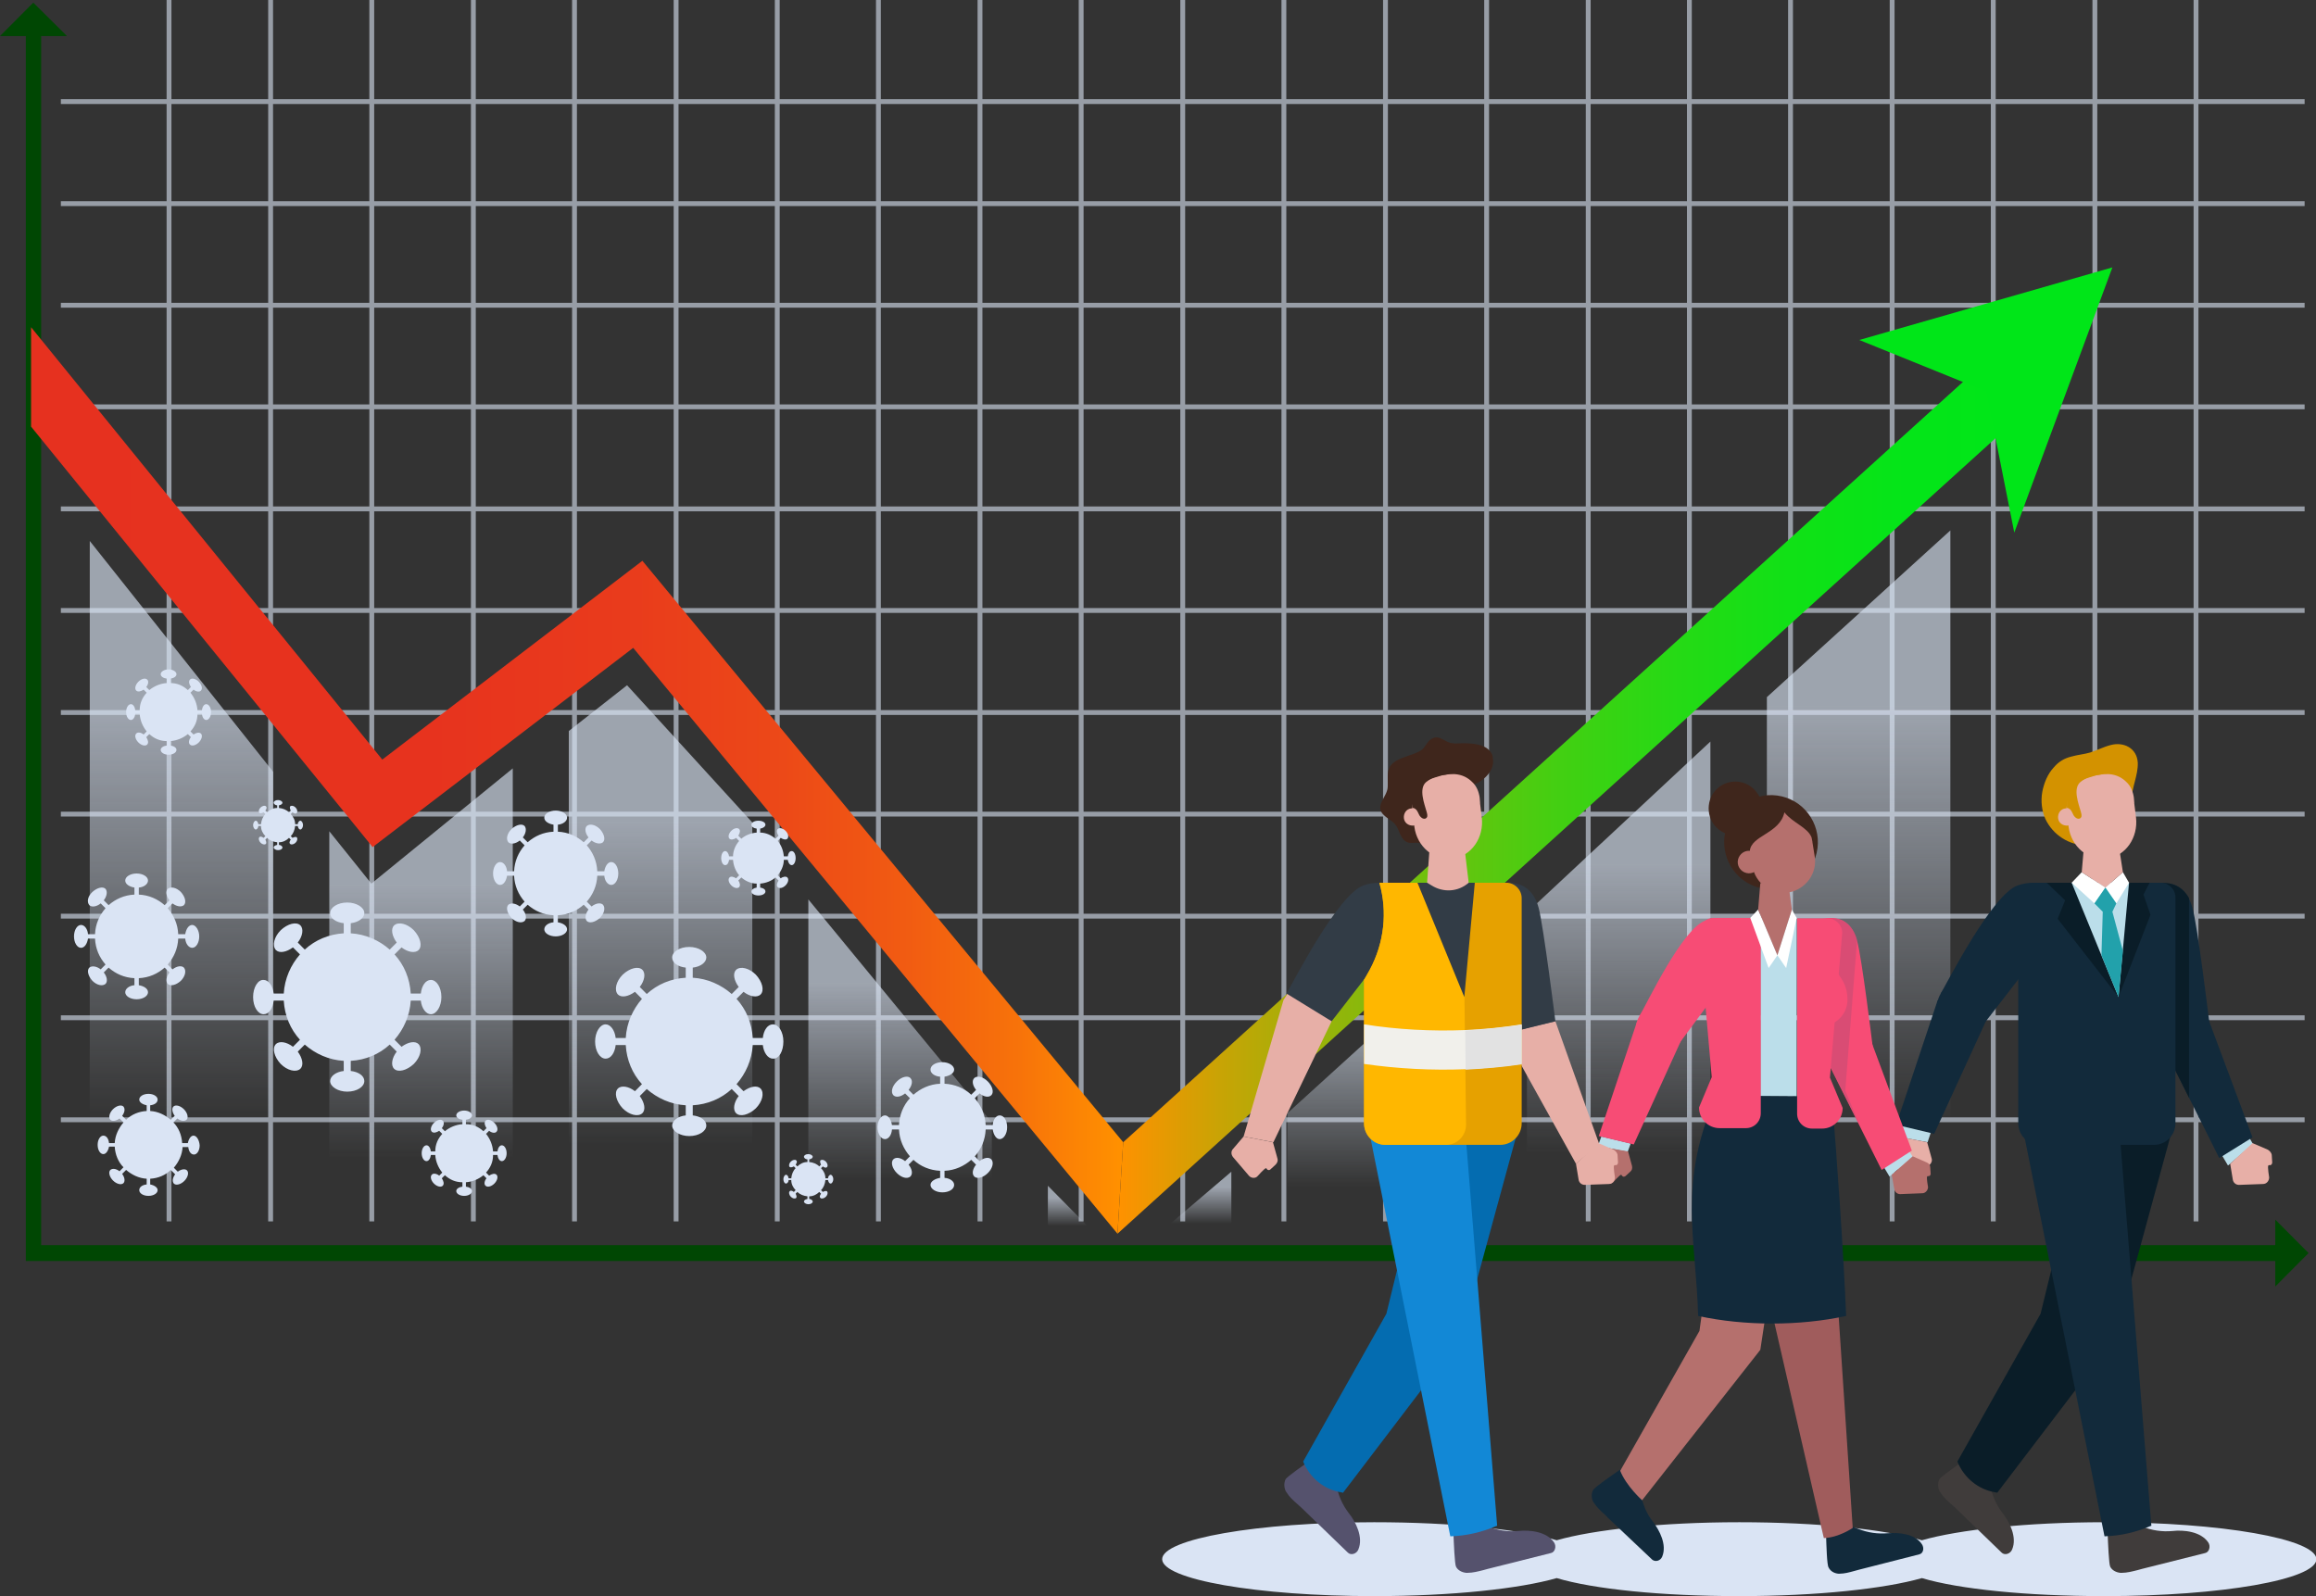 <svg width="428" height="295" viewBox="0 0 428 295" fill="none" xmlns="http://www.w3.org/2000/svg">
<rect x="0" y="0" width="428" height="295" fill="#333333" stroke="none"/>
<g clip-path="url(#clip0_2718_395)">
<g opacity="0.6">
<path d="M31.236 0V225.741" stroke="#DAE4F4" stroke-width="0.895" stroke-miterlimit="10"/>
<path d="M50.01 0V225.741" stroke="#DAE4F4" stroke-width="0.895" stroke-miterlimit="10"/>
<path d="M68.703 0V225.741" stroke="#DAE4F4" stroke-width="0.895" stroke-miterlimit="10"/>
<path d="M87.478 0V225.741" stroke="#DAE4F4" stroke-width="0.895" stroke-miterlimit="10"/>
<path d="M106.17 0V225.741" stroke="#DAE4F4" stroke-width="0.895" stroke-miterlimit="10"/>
<path d="M124.945 0V225.741" stroke="#DAE4F4" stroke-width="0.895" stroke-miterlimit="10"/>
<path d="M143.639 0V225.741" stroke="#DAE4F4" stroke-width="0.895" stroke-miterlimit="10"/>
<path d="M162.332 0V225.741" stroke="#DAE4F4" stroke-width="0.895" stroke-miterlimit="10"/>
<path d="M181.105 0V225.741" stroke="#DAE4F4" stroke-width="0.895" stroke-miterlimit="10"/>
<path d="M199.799 0V225.741" stroke="#DAE4F4" stroke-width="0.895" stroke-miterlimit="10"/>
<path d="M218.572 0V225.741" stroke="#DAE4F4" stroke-width="0.895" stroke-miterlimit="10"/>
<path d="M237.266 0V225.741" stroke="#DAE4F4" stroke-width="0.895" stroke-miterlimit="10"/>
<path d="M256.039 0V225.741" stroke="#DAE4F4" stroke-width="0.895" stroke-miterlimit="10"/>
<path d="M274.732 0V225.741" stroke="#DAE4F4" stroke-width="0.895" stroke-miterlimit="10"/>
<path d="M293.506 0V225.741" stroke="#DAE4F4" stroke-width="0.895" stroke-miterlimit="10"/>
<path d="M312.199 0V225.741" stroke="#DAE4F4" stroke-width="0.895" stroke-miterlimit="10"/>
<path d="M330.893 0V225.741" stroke="#DAE4F4" stroke-width="0.895" stroke-miterlimit="10"/>
<path d="M349.668 0V225.741" stroke="#DAE4F4" stroke-width="0.895" stroke-miterlimit="10"/>
<path d="M368.359 0V225.741" stroke="#DAE4F4" stroke-width="0.895" stroke-miterlimit="10"/>
<path d="M387.135 0V225.741" stroke="#DAE4F4" stroke-width="0.895" stroke-miterlimit="10"/>
<path d="M405.828 0V225.741" stroke="#DAE4F4" stroke-width="0.895" stroke-miterlimit="10"/>
<path d="M425.896 18.778H11.248" stroke="#DAE4F4" stroke-width="0.895" stroke-miterlimit="10"/>
<path d="M425.896 37.637H11.248" stroke="#DAE4F4" stroke-width="0.895" stroke-miterlimit="10"/>
<path d="M425.896 56.415H11.248" stroke="#DAE4F4" stroke-width="0.895" stroke-miterlimit="10"/>
<path d="M425.896 75.193H11.248" stroke="#DAE4F4" stroke-width="0.895" stroke-miterlimit="10"/>
<path d="M425.896 94.052H11.248" stroke="#DAE4F4" stroke-width="0.895" stroke-miterlimit="10"/>
<path d="M425.896 112.83H11.248" stroke="#DAE4F4" stroke-width="0.895" stroke-miterlimit="10"/>
<path d="M425.896 131.689H11.248" stroke="#DAE4F4" stroke-width="0.895" stroke-miterlimit="10"/>
<path d="M425.896 150.467H11.248" stroke="#DAE4F4" stroke-width="0.895" stroke-miterlimit="10"/>
<path d="M425.896 169.326H11.248" stroke="#DAE4F4" stroke-width="0.895" stroke-miterlimit="10"/>
<path d="M425.896 188.104H11.248" stroke="#DAE4F4" stroke-width="0.895" stroke-miterlimit="10"/>
<path d="M425.896 206.963H11.248" stroke="#DAE4F4" stroke-width="0.895" stroke-miterlimit="10"/>
</g>
<path d="M426.624 231.594L420.474 225.416V230.131H7.607V6.666H12.381L6.15 0.488L0 6.666H4.774V233.057H420.474V237.772L426.624 231.594Z" fill="#004703"/>
<g opacity="0.8">
<path opacity="0.8" d="M50.496 228.017H16.59V99.986L50.496 142.663V228.017Z" fill="url(#paint0_linear_2718_395)"/>
<path opacity="0.8" d="M94.762 228.018H60.855V153.638L68.624 163.311L94.762 142.013V228.018Z" fill="url(#paint1_linear_2718_395)"/>
<path opacity="0.8" d="M139.026 228.018H105.119V135.104L115.882 126.649L139.026 152.012V228.018Z" fill="url(#paint2_linear_2718_395)"/>
<path opacity="0.8" d="M183.291 228.017H149.385V166.237L183.291 207.451V228.017Z" fill="url(#paint3_linear_2718_395)"/>
<path opacity="0.8" d="M214.121 228.017H227.554V216.555L214.121 228.017Z" fill="url(#paint4_linear_2718_395)"/>
<path opacity="0.8" d="M193.648 228.017H202.388L193.648 219.157V228.017Z" fill="url(#paint5_linear_2718_395)"/>
<path opacity="0.8" d="M271.821 228.017H237.914V205.744L271.821 174.935V228.017Z" fill="url(#paint6_linear_2718_395)"/>
<path opacity="0.8" d="M316.084 228.017H282.178V168.676L316.084 137.054V228.017Z" fill="url(#paint7_linear_2718_395)"/>
<path opacity="0.8" d="M360.43 228.017H326.523V128.844L360.43 98.035V228.017Z" fill="url(#paint8_linear_2718_395)"/>
</g>
<path d="M365.124 68.446L207.568 211.11L206.516 228.018L372.569 77.551L365.124 68.446Z" fill="url(#paint9_linear_2718_395)"/>
<path d="M372.244 98.442L367.065 72.348L343.598 62.837L390.371 49.424L372.244 98.442Z" fill="#00E618"/>
<path d="M118.714 103.644L70.646 140.387L5.746 60.48V78.851L68.866 156.564L117.015 119.74L206.515 228.017L207.567 211.109L118.714 103.644Z" fill="url(#paint10_linear_2718_395)"/>
<path d="M112.968 159.327C112.321 159.327 111.835 160.059 111.673 161.034H110.379C110.298 159.165 109.57 157.539 108.437 156.238L109.327 155.344C110.055 155.913 110.945 156.076 111.431 155.669C111.916 155.182 111.673 154.125 110.864 153.231C110.055 152.418 109.003 152.174 108.437 152.662C108.032 153.068 108.113 153.962 108.76 154.775L107.87 155.669C106.575 154.531 104.957 153.8 103.096 153.718V152.418C104.067 152.336 104.795 151.767 104.795 151.117C104.795 150.385 103.824 149.816 102.691 149.816C101.558 149.816 100.587 150.385 100.587 151.117C100.587 151.767 101.315 152.255 102.286 152.418V153.718C100.425 153.8 98.807 154.531 97.512 155.669L96.622 154.775C97.188 154.043 97.35 153.149 96.946 152.662C96.46 152.174 95.408 152.418 94.518 153.231C93.709 154.043 93.466 155.1 93.951 155.669C94.356 156.076 95.246 155.994 96.055 155.344L96.946 156.238C95.813 157.539 95.084 159.165 95.003 161.034H93.709C93.628 160.059 93.061 159.327 92.414 159.327C91.686 159.327 91.119 160.303 91.119 161.441C91.119 162.579 91.686 163.554 92.414 163.554C93.061 163.554 93.547 162.823 93.709 161.847H95.003C95.084 163.717 95.813 165.343 96.946 166.643L96.055 167.538C95.327 166.969 94.437 166.806 93.951 167.212C93.466 167.7 93.709 168.757 94.518 169.651C95.327 170.464 96.379 170.708 96.946 170.22C97.35 169.814 97.269 168.919 96.622 168.107L97.512 167.212C98.807 168.35 100.425 169.082 102.286 169.163V170.464C101.315 170.545 100.587 171.114 100.587 171.765C100.587 172.496 101.558 173.065 102.691 173.065C103.824 173.065 104.795 172.496 104.795 171.765C104.795 171.114 104.067 170.627 103.096 170.464V169.163C104.957 169.082 106.575 168.35 107.87 167.212L108.76 168.107C108.194 168.838 108.032 169.732 108.437 170.22C108.922 170.708 109.974 170.464 110.864 169.651C111.673 168.838 111.916 167.781 111.431 167.212C111.026 166.806 110.136 166.887 109.327 167.538L108.437 166.643C109.57 165.343 110.298 163.717 110.379 161.847H111.673C111.754 162.823 112.321 163.554 112.968 163.554C113.697 163.554 114.263 162.579 114.263 161.441C114.263 160.303 113.697 159.327 112.968 159.327Z" fill="#DAE4F4"/>
<path d="M35.525 170.952C34.877 170.952 34.392 171.683 34.23 172.659H32.935C32.855 170.789 32.126 169.163 30.993 167.863L31.883 166.969C32.612 167.538 33.502 167.7 33.987 167.294C34.473 166.806 34.23 165.749 33.421 164.855C32.612 164.042 31.56 163.798 30.993 164.286C30.589 164.693 30.669 165.587 31.317 166.4L30.427 167.294C29.132 166.156 27.514 165.424 25.652 165.343V164.042C26.623 163.961 27.352 163.392 27.352 162.742C27.352 162.01 26.381 161.441 25.248 161.441C24.115 161.441 23.144 162.01 23.144 162.742C23.144 163.392 23.872 163.88 24.843 164.042V165.343C22.982 165.424 21.363 166.156 20.069 167.294L19.178 166.4C19.745 165.668 19.907 164.774 19.502 164.286C19.017 163.798 17.965 164.042 17.075 164.855C16.184 165.668 16.023 166.725 16.508 167.294C16.913 167.7 17.803 167.619 18.612 166.969L19.502 167.863C18.369 169.163 17.641 170.789 17.56 172.659H16.265C16.184 171.683 15.618 170.952 14.97 170.952C14.242 170.952 13.676 171.927 13.676 173.065C13.676 174.203 14.242 175.179 14.97 175.179C15.618 175.179 16.104 174.447 16.265 173.472H17.56C17.641 175.341 18.369 176.967 19.502 178.268L18.612 179.162C17.884 178.593 16.994 178.43 16.508 178.837C16.023 179.325 16.265 180.381 17.075 181.276C17.884 182.088 18.936 182.332 19.502 181.845C19.907 181.438 19.826 180.544 19.178 179.731L20.069 178.837C21.363 179.975 22.982 180.707 24.843 180.788V182.088C23.872 182.17 23.144 182.739 23.144 183.389C23.144 184.121 24.115 184.69 25.248 184.69C26.381 184.69 27.352 184.121 27.352 183.389C27.352 182.739 26.623 182.251 25.652 182.088V180.788C27.514 180.707 29.132 179.975 30.427 178.837L31.317 179.731C30.75 180.463 30.589 181.357 30.993 181.845C31.479 182.332 32.531 182.088 33.421 181.276C34.23 180.463 34.473 179.406 33.987 178.837C33.583 178.43 32.693 178.512 31.883 179.162L30.993 178.268C32.126 176.967 32.855 175.341 32.935 173.472H34.23C34.311 174.447 34.877 175.179 35.525 175.179C36.253 175.179 36.82 174.203 36.82 173.065C36.82 171.927 36.172 170.952 35.525 170.952Z" fill="#DAE4F4"/>
<path d="M134.008 159.897C134.412 159.897 134.655 159.49 134.736 158.921H135.464C135.545 159.978 135.95 161.035 136.597 161.766L136.031 162.335C135.545 162.01 135.06 161.929 134.817 162.173C134.493 162.498 134.655 163.148 135.141 163.636C135.626 164.124 136.273 164.286 136.597 163.961C136.84 163.717 136.759 163.148 136.435 162.742L137.002 162.173C137.73 162.823 138.782 163.311 139.834 163.311V164.043C139.268 164.124 138.863 164.449 138.863 164.774C138.863 165.181 139.429 165.506 140.158 165.506C140.886 165.506 141.452 165.181 141.452 164.774C141.452 164.368 141.048 164.124 140.481 164.043V163.311C141.533 163.23 142.585 162.823 143.314 162.173L143.88 162.742C143.556 163.23 143.476 163.717 143.718 163.961C144.042 164.286 144.689 164.124 145.175 163.636C145.66 163.148 145.822 162.498 145.499 162.173C145.256 161.929 144.689 162.01 144.285 162.335L143.718 161.766C144.366 161.035 144.851 159.978 144.851 158.921H145.58C145.66 159.49 145.984 159.897 146.308 159.897C146.712 159.897 147.036 159.328 147.036 158.596C147.036 157.865 146.712 157.296 146.308 157.296C145.903 157.296 145.66 157.702 145.58 158.271H144.851C144.77 157.214 144.366 156.157 143.718 155.426L144.285 154.857C144.77 155.182 145.256 155.263 145.499 155.019C145.822 154.694 145.66 154.044 145.175 153.556C144.689 153.068 144.042 152.906 143.718 153.231C143.476 153.475 143.556 154.044 143.88 154.45L143.314 155.019C142.585 154.369 141.533 153.881 140.481 153.881V153.15C141.048 153.068 141.452 152.743 141.452 152.418C141.452 152.012 140.886 151.687 140.158 151.687C139.429 151.687 138.863 152.012 138.863 152.418C138.863 152.825 139.268 153.068 139.834 153.15V153.881C138.782 153.963 137.73 154.369 137.002 155.019L136.435 154.45C136.759 153.963 136.84 153.475 136.597 153.231C136.273 152.906 135.626 153.068 135.141 153.556C134.655 154.044 134.493 154.694 134.817 155.019C135.06 155.263 135.626 155.182 136.031 154.857L136.597 155.426C135.95 156.157 135.464 157.214 135.464 158.271H134.736C134.655 157.702 134.331 157.296 134.008 157.296C133.603 157.296 133.279 157.865 133.279 158.596C133.279 159.328 133.603 159.897 134.008 159.897Z" fill="#DAE4F4"/>
<path d="M144.771 192.494C144.771 190.705 143.881 189.324 142.829 189.324C141.858 189.324 141.13 190.38 140.968 191.844H139.107C138.945 189.08 137.893 186.56 136.113 184.609L137.407 183.308C138.54 184.202 139.916 184.446 140.563 183.796C141.292 183.064 140.887 181.438 139.673 180.138C138.459 178.919 136.841 178.512 136.032 179.244C135.384 179.894 135.627 181.195 136.517 182.414L135.222 183.715C133.28 182.008 130.772 180.869 128.02 180.707V178.837C129.477 178.675 130.529 177.862 130.529 176.968C130.529 175.911 129.072 175.017 127.373 175.017C125.593 175.017 124.217 175.911 124.217 176.968C124.217 177.943 125.269 178.675 126.726 178.837V180.707C123.974 180.869 121.466 181.926 119.523 183.715L118.229 182.414C119.119 181.276 119.362 179.894 118.714 179.244C117.986 178.512 116.368 178.919 115.073 180.138C113.859 181.357 113.454 182.983 114.183 183.796C114.83 184.446 116.125 184.202 117.339 183.308L118.633 184.609C116.934 186.56 115.801 189.08 115.639 191.844H113.778C113.616 190.38 112.807 189.324 111.917 189.324C110.865 189.324 109.975 190.787 109.975 192.494C109.975 194.282 110.865 195.664 111.917 195.664C112.888 195.664 113.616 194.607 113.778 193.144H115.639C115.801 195.908 116.853 198.428 118.633 200.379L117.339 201.68C116.206 200.785 114.83 200.542 114.183 201.192C113.454 201.923 113.859 203.549 115.073 204.85C116.287 206.069 117.905 206.476 118.714 205.744C119.362 205.094 119.119 203.793 118.229 202.574L119.523 201.273C121.466 202.98 123.974 204.118 126.726 204.281V206.151C125.269 206.313 124.217 207.126 124.217 208.02C124.217 209.077 125.674 209.971 127.373 209.971C129.153 209.971 130.529 209.077 130.529 208.02C130.529 207.045 129.477 206.313 128.02 206.151V204.281C130.772 204.118 133.28 203.062 135.222 201.273L136.517 202.574C135.627 203.712 135.384 205.094 136.032 205.744C136.76 206.476 138.378 206.069 139.673 204.85C140.887 203.631 141.292 202.005 140.563 201.192C139.916 200.542 138.621 200.785 137.407 201.68L136.113 200.379C137.812 198.428 138.945 195.908 139.107 193.144H140.968C141.13 194.607 141.939 195.664 142.829 195.664C143.962 195.745 144.771 194.282 144.771 192.494Z" fill="#DAE4F4"/>
<path d="M78.818 214.605C79.222 214.605 79.546 214.117 79.627 213.467H80.436C80.517 214.686 81.003 215.824 81.731 216.718L81.165 217.287C80.679 216.881 80.032 216.799 79.789 217.125C79.465 217.45 79.627 218.181 80.194 218.75C80.76 219.319 81.488 219.482 81.812 219.157C82.136 218.832 81.974 218.263 81.65 217.775L82.217 217.206C83.107 218.019 84.159 218.507 85.454 218.507V219.319C84.806 219.401 84.321 219.726 84.321 220.132C84.321 220.62 84.968 221.027 85.777 221.027C86.587 221.027 87.234 220.62 87.234 220.132C87.234 219.726 86.748 219.401 86.101 219.319V218.507C87.315 218.425 88.448 217.938 89.338 217.206L89.904 217.775C89.5 218.263 89.419 218.913 89.742 219.157C90.066 219.482 90.794 219.319 91.361 218.75C91.927 218.181 92.089 217.45 91.766 217.125C91.442 216.799 90.875 216.962 90.39 217.287L89.823 216.718C90.633 215.824 91.118 214.767 91.118 213.467H91.927C92.008 214.117 92.332 214.605 92.737 214.605C93.222 214.605 93.627 213.954 93.627 213.141C93.627 212.329 93.222 211.678 92.737 211.678C92.332 211.678 92.008 212.166 91.927 212.816H91.118C91.037 211.597 90.552 210.459 89.823 209.565L90.39 208.996C90.875 209.402 91.523 209.483 91.766 209.158C92.089 208.833 91.927 208.101 91.361 207.532C90.794 206.963 90.066 206.801 89.742 207.126C89.419 207.451 89.581 208.02 89.904 208.508L89.338 209.077C88.448 208.264 87.396 207.776 86.101 207.776V206.963C86.748 206.882 87.234 206.557 87.234 206.151C87.234 205.663 86.587 205.256 85.777 205.256C84.968 205.256 84.321 205.663 84.321 206.151C84.321 206.557 84.806 206.882 85.454 206.963V207.776C84.24 207.858 83.107 208.345 82.217 209.077L81.65 208.508C82.055 208.02 82.136 207.37 81.812 207.126C81.488 206.801 80.76 206.963 80.194 207.532C79.627 208.101 79.465 208.833 79.789 209.158C80.113 209.483 80.679 209.321 81.165 208.996L81.731 209.565C80.922 210.459 80.436 211.516 80.436 212.816H79.627C79.546 212.166 79.222 211.678 78.818 211.678C78.332 211.678 77.928 212.329 77.928 213.141C77.928 213.954 78.332 214.605 78.818 214.605Z" fill="#DAE4F4"/>
<path d="M24.195 133.071C24.599 133.071 24.923 132.583 25.004 131.933H25.813C25.894 133.152 26.38 134.29 27.108 135.184L26.542 135.754C26.056 135.347 25.409 135.266 25.166 135.591C24.842 135.916 25.004 136.648 25.57 137.217C26.137 137.786 26.865 137.948 27.189 137.623C27.513 137.298 27.351 136.729 27.027 136.241L27.594 135.672C28.484 136.485 29.536 136.973 30.831 136.973V137.786C30.183 137.867 29.698 138.192 29.698 138.599C29.698 139.086 30.345 139.493 31.154 139.493C31.963 139.493 32.611 139.086 32.611 138.599C32.611 138.192 32.125 137.867 31.478 137.786V136.973C32.692 136.892 33.825 136.404 34.715 135.672L35.281 136.241C34.877 136.729 34.796 137.379 35.119 137.623C35.443 137.948 36.171 137.786 36.738 137.217C37.304 136.648 37.466 135.916 37.142 135.591C36.819 135.266 36.252 135.428 35.767 135.754L35.2 135.184C36.01 134.29 36.495 133.234 36.495 131.933H37.304C37.385 132.583 37.709 133.071 38.114 133.071C38.599 133.071 39.004 132.421 39.004 131.608C39.004 130.795 38.599 130.145 38.114 130.145C37.709 130.145 37.385 130.632 37.304 131.283H36.495C36.414 130.063 35.929 128.925 35.2 128.031L35.767 127.462C36.252 127.868 36.9 127.95 37.142 127.625C37.466 127.299 37.304 126.568 36.738 125.999C36.171 125.43 35.443 125.267 35.119 125.592C34.796 125.917 34.958 126.487 35.281 126.974L34.715 127.543C33.825 126.73 32.773 126.243 31.478 126.243V125.43C32.125 125.348 32.611 125.023 32.611 124.617C32.611 124.129 31.963 123.723 31.154 123.723C30.345 123.723 29.698 124.129 29.698 124.617C29.698 125.023 30.183 125.348 30.831 125.43V126.243C29.617 126.324 28.484 126.812 27.594 127.543L27.027 126.974C27.432 126.487 27.513 125.836 27.189 125.592C26.865 125.267 26.137 125.43 25.57 125.999C25.004 126.568 24.842 127.299 25.166 127.625C25.49 127.95 26.056 127.787 26.542 127.462L27.108 128.031C26.299 128.925 25.813 129.982 25.813 131.283H25.004C24.923 130.632 24.599 130.145 24.195 130.145C23.709 130.145 23.305 130.795 23.305 131.608C23.305 132.421 23.709 133.071 24.195 133.071Z" fill="#DAE4F4"/>
<path d="M163.544 210.54C164.191 210.54 164.757 209.809 164.838 208.752H166.133C166.214 210.703 167.023 212.41 168.156 213.71L167.266 214.605C166.457 213.954 165.567 213.792 165.081 214.279C164.596 214.767 164.838 215.905 165.729 216.799C166.619 217.694 167.671 217.937 168.237 217.45C168.723 216.962 168.561 216.068 167.913 215.255L168.804 214.361C170.098 215.58 171.879 216.312 173.74 216.393V217.694C172.769 217.856 171.96 218.344 171.96 218.994C171.96 219.726 172.931 220.376 174.145 220.376C175.358 220.376 176.329 219.807 176.329 218.994C176.329 218.344 175.601 217.775 174.549 217.694V216.393C176.491 216.312 178.191 215.499 179.485 214.361L180.376 215.255C179.728 216.068 179.566 216.962 180.052 217.45C180.537 217.937 181.67 217.694 182.56 216.799C183.451 215.905 183.693 214.848 183.208 214.279C182.722 213.792 181.832 213.954 181.023 214.605L180.133 213.71C181.347 212.41 182.075 210.621 182.156 208.752H183.451C183.612 209.727 184.098 210.54 184.745 210.54C185.474 210.54 186.121 209.565 186.121 208.345C186.121 207.126 185.555 206.151 184.745 206.151C184.098 206.151 183.532 206.882 183.451 207.939H182.156C182.075 205.988 181.266 204.281 180.133 202.98L181.023 202.086C181.832 202.736 182.722 202.899 183.208 202.411C183.693 201.923 183.451 200.785 182.56 199.891C181.67 198.997 180.618 198.753 180.052 199.241C179.566 199.729 179.728 200.623 180.376 201.436L179.485 202.33C178.191 201.111 176.41 200.379 174.549 200.298V198.997C175.52 198.834 176.329 198.347 176.329 197.696C176.329 196.965 175.358 196.314 174.145 196.314C172.931 196.314 171.96 196.883 171.96 197.696C171.96 198.347 172.688 198.916 173.74 198.997V200.298C171.798 200.379 170.098 201.192 168.804 202.33L167.913 201.436C168.561 200.623 168.723 199.729 168.237 199.241C167.752 198.753 166.619 198.997 165.729 199.891C164.838 200.785 164.596 201.842 165.081 202.411C165.567 202.899 166.457 202.736 167.266 202.086L168.156 202.98C166.942 204.281 166.214 206.069 166.133 207.939H164.838C164.677 206.963 164.191 206.151 163.544 206.151C162.815 206.151 162.168 207.126 162.168 208.345C162.168 209.565 162.815 210.54 163.544 210.54Z" fill="#DAE4F4"/>
<path d="M153.509 217.124C153.266 217.124 153.024 217.449 153.024 217.775H152.538C152.538 217.043 152.214 216.393 151.729 215.905L152.053 215.58C152.376 215.824 152.7 215.905 152.862 215.661C153.024 215.499 152.943 215.011 152.619 214.686C152.295 214.36 151.891 214.279 151.648 214.442C151.486 214.604 151.567 214.929 151.729 215.255L151.405 215.58C150.92 215.092 150.272 214.848 149.544 214.767V214.279C149.949 214.198 150.191 214.035 150.191 213.791C150.191 213.548 149.787 213.304 149.382 213.304C148.897 213.304 148.573 213.548 148.573 213.791C148.573 214.035 148.897 214.279 149.22 214.279V214.767C148.492 214.767 147.845 215.092 147.359 215.58L147.035 215.255C147.278 214.929 147.359 214.604 147.116 214.442C146.954 214.279 146.469 214.36 146.145 214.686C145.822 215.011 145.741 215.417 145.902 215.661C146.064 215.824 146.388 215.742 146.712 215.58L147.035 215.905C146.55 216.393 146.307 217.043 146.226 217.775H145.741C145.66 217.368 145.498 217.124 145.255 217.124C145.012 217.124 144.77 217.531 144.77 217.937C144.77 218.425 145.012 218.75 145.255 218.75C145.498 218.75 145.741 218.425 145.741 218.1H146.226C146.226 218.831 146.55 219.482 147.035 219.969L146.712 220.295C146.388 220.051 146.064 219.969 145.902 220.213C145.741 220.376 145.822 220.864 146.145 221.189C146.469 221.514 146.874 221.595 147.116 221.433C147.278 221.27 147.197 220.945 147.035 220.62L147.359 220.295C147.845 220.782 148.492 221.026 149.22 221.108V221.595C148.816 221.677 148.573 221.839 148.573 222.083C148.573 222.327 148.978 222.571 149.382 222.571C149.868 222.571 150.191 222.327 150.191 222.083C150.191 221.839 149.868 221.595 149.544 221.595V221.108C150.272 221.108 150.92 220.782 151.405 220.295L151.729 220.62C151.486 220.945 151.405 221.27 151.648 221.433C151.81 221.595 152.295 221.514 152.619 221.189C152.943 220.864 153.024 220.457 152.862 220.213C152.7 220.051 152.376 220.132 152.053 220.295L151.729 219.969C152.214 219.482 152.457 218.831 152.538 218.1H153.024C153.105 218.506 153.266 218.75 153.509 218.75C153.752 218.75 153.995 218.344 153.995 217.937C153.995 217.531 153.752 217.124 153.509 217.124Z" fill="#DAE4F4"/>
<path d="M55.513 151.686C55.27 151.686 55.028 152.011 55.028 152.337H54.542C54.542 151.605 54.218 150.955 53.733 150.467L54.056 150.142C54.38 150.386 54.704 150.467 54.866 150.223C55.028 150.061 54.947 149.573 54.623 149.248C54.299 148.922 53.895 148.841 53.652 149.004C53.49 149.166 53.571 149.492 53.733 149.817L53.409 150.142C52.924 149.654 52.276 149.41 51.548 149.329V148.841C51.953 148.76 52.195 148.597 52.195 148.353C52.195 148.11 51.791 147.866 51.386 147.866C50.901 147.866 50.577 148.11 50.577 148.353C50.577 148.597 50.901 148.841 51.224 148.841V149.329C50.496 149.329 49.849 149.654 49.363 150.142L49.039 149.817C49.282 149.492 49.363 149.166 49.12 149.004C48.958 148.841 48.473 148.922 48.149 149.248C47.825 149.573 47.745 149.979 47.906 150.223C48.068 150.386 48.392 150.304 48.716 150.142L49.039 150.467C48.554 150.955 48.311 151.605 48.23 152.337H47.745C47.664 151.93 47.502 151.686 47.259 151.686C47.016 151.686 46.773 152.093 46.773 152.499C46.773 152.906 47.016 153.312 47.259 153.312C47.502 153.312 47.745 152.987 47.745 152.662H48.23C48.23 153.393 48.554 154.044 49.039 154.531L48.716 154.857C48.392 154.613 48.068 154.531 47.906 154.775C47.745 154.938 47.825 155.426 48.149 155.751C48.473 156.076 48.877 156.157 49.12 155.995C49.282 155.832 49.201 155.507 49.039 155.182L49.363 154.857C49.849 155.344 50.496 155.588 51.224 155.67V156.157C50.82 156.239 50.577 156.401 50.577 156.645C50.577 156.889 50.981 157.133 51.386 157.133C51.872 157.133 52.195 156.889 52.195 156.645C52.195 156.401 51.872 156.157 51.548 156.157V155.67C52.276 155.67 52.924 155.344 53.409 154.857L53.733 155.182C53.49 155.507 53.409 155.832 53.652 155.995C53.814 156.157 54.299 156.076 54.623 155.751C54.947 155.426 55.028 155.019 54.866 154.775C54.704 154.613 54.38 154.694 54.056 154.857L53.733 154.531C54.218 154.044 54.461 153.393 54.542 152.662H55.028C55.108 153.068 55.27 153.312 55.513 153.312C55.756 153.312 55.999 152.906 55.999 152.499C55.999 152.093 55.756 151.686 55.513 151.686Z" fill="#DAE4F4"/>
<path d="M46.773 184.283C46.773 186.072 47.664 187.454 48.716 187.454C49.687 187.454 50.415 186.397 50.577 184.934H52.438C52.6 187.698 53.652 190.218 55.432 192.169L54.137 193.469C53.005 192.575 51.629 192.331 50.981 192.981C50.253 193.713 50.658 195.339 51.872 196.639C53.085 197.859 54.704 198.265 55.513 197.534C56.16 196.883 55.918 195.583 55.028 194.363L56.322 193.063C58.264 194.77 60.773 195.908 63.524 196.07V197.94C62.068 198.103 61.016 198.916 61.016 199.81C61.016 200.867 62.472 201.761 64.172 201.761C65.952 201.761 67.328 200.867 67.328 199.81C67.328 198.834 66.276 198.103 64.819 197.94V196.07C67.571 195.908 70.079 194.851 72.021 193.063L73.316 194.363C72.426 195.501 72.183 196.883 72.831 197.534C73.559 198.265 75.177 197.859 76.472 196.639C77.686 195.42 78.091 193.794 77.362 192.981C76.715 192.331 75.42 192.575 74.206 193.469L72.912 192.169C74.611 190.218 75.744 187.698 75.906 184.934H77.767C77.929 186.397 78.738 187.454 79.628 187.454C80.68 187.454 81.57 185.991 81.57 184.283C81.57 182.495 80.68 181.113 79.628 181.113C78.657 181.113 77.929 182.17 77.767 183.633H75.906C75.744 180.869 74.692 178.349 72.912 176.398L74.206 175.098C75.339 175.992 76.715 176.236 77.362 175.585C78.091 174.854 77.686 173.228 76.472 171.927C75.258 170.708 73.64 170.302 72.831 171.033C72.183 171.684 72.426 172.984 73.316 174.204L72.021 175.504C70.079 173.797 67.571 172.659 64.819 172.496V170.627C66.276 170.464 67.328 169.651 67.328 168.757C67.328 167.7 65.871 166.806 64.172 166.806C62.392 166.806 61.016 167.7 61.016 168.757C61.016 169.733 62.068 170.464 63.524 170.627V172.496C60.773 172.659 58.264 173.716 56.322 175.504L55.028 174.204C55.918 173.065 56.16 171.684 55.513 171.033C54.785 170.302 53.166 170.708 51.872 171.927C50.658 173.147 50.253 174.773 50.981 175.585C51.629 176.236 52.924 175.992 54.137 175.098L55.432 176.398C53.733 178.349 52.6 180.869 52.438 183.633H50.577C50.415 182.17 49.606 181.113 48.716 181.113C47.664 181.032 46.773 182.495 46.773 184.283Z" fill="#DAE4F4"/>
<path d="M35.767 209.89C35.282 209.89 34.877 210.459 34.715 211.271H33.663C33.582 209.808 33.016 208.426 32.044 207.451L32.773 206.719C33.42 207.207 34.068 207.288 34.472 206.963C34.877 206.557 34.634 205.662 33.987 205.012C33.339 204.362 32.449 204.118 32.044 204.524C31.721 204.85 31.802 205.581 32.287 206.231L31.559 206.963C30.507 206.069 29.212 205.419 27.756 205.337V204.281C28.565 204.199 29.131 203.793 29.131 203.224C29.131 202.655 28.403 202.167 27.432 202.167C26.461 202.167 25.733 202.655 25.733 203.224C25.733 203.711 26.299 204.118 27.108 204.281V205.337C25.652 205.419 24.276 205.988 23.305 206.963L22.577 206.231C23.062 205.581 23.143 204.931 22.819 204.524C22.415 204.118 21.525 204.362 20.877 205.012C20.23 205.662 19.987 206.557 20.392 206.963C20.715 207.288 21.444 207.207 22.091 206.719L22.819 207.451C21.929 208.508 21.282 209.808 21.201 211.271H20.149C20.068 210.459 19.663 209.89 19.097 209.89C18.53 209.89 18.045 210.621 18.045 211.597C18.045 212.572 18.53 213.304 19.097 213.304C19.582 213.304 19.987 212.735 20.149 211.922H21.201C21.282 213.385 21.848 214.767 22.819 215.742L22.091 216.474C21.444 215.986 20.796 215.905 20.392 216.23C19.987 216.637 20.23 217.531 20.877 218.181C21.525 218.831 22.415 219.075 22.819 218.669C23.143 218.344 23.062 217.612 22.577 216.962L23.305 216.23C24.357 217.124 25.652 217.775 27.108 217.856V218.913C26.299 218.994 25.733 219.4 25.733 219.969C25.733 220.538 26.461 221.026 27.432 221.026C28.403 221.026 29.131 220.538 29.131 219.969C29.131 219.482 28.565 219.075 27.756 218.913V217.856C29.212 217.775 30.588 217.206 31.559 216.23L32.368 217.043C31.883 217.693 31.802 218.344 32.126 218.75C32.53 219.157 33.42 218.913 34.068 218.262C34.715 217.612 34.958 216.718 34.553 216.311C34.23 215.986 33.501 216.068 32.854 216.555L32.126 215.824C33.016 214.767 33.663 213.466 33.744 212.003H34.796C34.877 212.816 35.281 213.385 35.848 213.385C36.414 213.385 36.9 212.653 36.9 211.678C36.819 210.702 36.333 209.89 35.767 209.89Z" fill="#DAE4F4"/>
<path d="M388.915 281.343C374.511 281.343 361.968 282.725 355.17 284.676C348.373 282.644 335.83 281.343 321.426 281.343C307.021 281.343 294.478 282.725 287.681 284.676C280.883 282.644 268.34 281.343 253.936 281.343C232.33 281.343 214.77 284.432 214.77 288.172C214.77 291.911 232.33 295 253.936 295C268.34 295 280.883 293.618 287.681 291.667C294.478 293.699 307.021 295 321.426 295C335.83 295 348.373 293.618 355.17 291.667C361.968 293.699 374.511 295 388.915 295C410.521 295 428.082 291.911 428.082 288.172C428.001 284.432 410.521 281.343 388.915 281.343Z" fill="#DAE4F4"/>
<path d="M410.684 213.629L411.736 215.417L416.348 211.434L415.458 209.89L410.684 213.629Z" fill="#BBDEEA"/>
<path d="M412.141 215.092L412.626 218.019C412.707 218.588 413.193 218.994 413.759 218.994L418.21 218.831C418.857 218.831 419.343 218.262 419.343 217.612C419.343 217.612 419.019 215.661 419.181 215.417C419.262 215.336 419.343 215.336 419.424 215.336C419.666 215.417 419.909 215.173 419.909 214.848L419.828 213.548C419.828 213.141 419.505 212.735 419.1 212.491L416.268 211.271L412.141 215.092Z" fill="#E7AFA7"/>
<path d="M410.117 214.035L399.273 192.331L408.256 188.754L416.267 210.215L410.117 214.035Z" fill="#122A3B"/>
<path d="M402.348 185.096C405.019 184.446 407.608 186.072 408.256 188.754C408.903 191.437 407.284 194.038 404.614 194.688C401.944 195.339 399.354 193.713 398.707 191.03C398.14 188.429 399.759 185.747 402.348 185.096Z" fill="#122A3B"/>
<path d="M408.255 188.754L398.707 191.112C398.059 188.511 392.476 171.358 394.66 166.887C395.47 165.262 396.764 163.798 398.464 163.392C402.105 162.579 404.371 164.693 405.18 167.863C406.152 171.277 408.255 188.754 408.255 188.754Z" fill="#122A3B"/>
<path d="M404.534 202.899V166.075V165.993C403.401 163.961 401.378 162.742 398.546 163.392C396.766 163.798 395.552 165.262 394.743 166.887C392.558 171.358 398.141 188.51 398.789 191.112C398.87 191.599 399.031 192.006 399.274 192.412L404.534 202.899Z" fill="#0A1D28"/>
<path d="M407.528 287.034C408.256 286.871 408.58 285.814 408.095 285.083C406.719 283.051 403.563 282.725 401.459 282.969C399.598 283.132 397.656 282.888 395.713 282.075L394.5 281.587C394.419 281.587 394.338 281.587 394.257 281.669L394.095 281.75C392.881 282.807 391.344 283.132 389.806 282.725C389.725 282.725 389.644 282.725 389.563 282.807C389.482 282.888 389.482 282.969 389.482 283.051C389.563 285.245 389.725 289.066 389.968 289.554C390.292 290.204 391.02 290.611 391.829 290.692C391.91 290.692 391.991 290.692 392.153 290.692C393.043 290.692 394.014 290.448 394.985 290.204C395.309 290.123 395.633 290.042 395.875 289.96L407.528 287.034Z" fill="#403C3B"/>
<path d="M369.9 286.952C370.466 287.521 371.518 287.196 371.842 286.383C372.813 284.107 371.356 281.262 370.062 279.636C368.929 278.173 368.12 276.384 367.715 274.271L367.472 273.052C367.472 272.97 367.391 272.889 367.31 272.808L367.148 272.726C365.611 272.239 364.478 271.101 364.073 269.556C364.073 269.475 363.992 269.394 363.912 269.394C363.831 269.394 363.75 269.394 363.669 269.475C361.808 270.694 358.732 272.889 358.409 273.377C358.085 274.027 358.085 274.84 358.409 275.572C358.49 275.653 358.49 275.734 358.571 275.815C359.056 276.628 359.784 277.279 360.513 277.929C360.756 278.173 360.998 278.335 361.241 278.579L369.9 286.952Z" fill="#403C3B"/>
<path d="M350.396 207.939L358.084 184.853L366.986 188.754L357.437 209.565L350.396 207.939Z" fill="#122A3B"/>
<path d="M365.367 182.007C367.714 183.47 368.361 186.478 366.985 188.754C365.529 191.112 362.535 191.762 360.269 190.38C357.922 188.917 357.275 185.909 358.65 183.633C360.026 181.276 363.101 180.544 365.367 182.007Z" fill="#122A3B"/>
<path d="M366.985 188.754L358.65 183.633C360.026 181.276 368.199 165.262 372.893 163.636C374.592 163.067 376.534 162.904 378.072 163.88C381.228 165.912 381.309 169.001 379.69 171.846C377.829 174.935 366.985 188.754 366.985 188.754Z" fill="#122A3B"/>
<path d="M401.702 207.776L390.94 247.202L369.091 275.897L368.767 275.816C365.611 275.328 362.94 273.133 361.727 270.125L377.102 242.812L385.68 207.695H401.702V207.776Z" fill="#0A1D28"/>
<path d="M373.055 204.769L388.916 283.945C391.829 283.863 394.661 283.213 397.331 282.075L397.574 281.994L391.343 204.769H373.055Z" fill="#122A3B"/>
<path d="M399.274 163.148H375.807C374.269 163.148 372.975 164.449 372.975 165.994V207.614C372.975 209.809 374.755 211.597 376.94 211.597H398.061C400.246 211.597 402.026 209.809 402.026 207.614V165.994C402.107 164.449 400.812 163.148 399.274 163.148Z" fill="#122A3B"/>
<path d="M396.118 165.343L397.251 163.148H378.234L381.633 166.4L380.257 169.814L391.506 184.284L397.413 169.083L396.118 165.343Z" fill="#0A1D28"/>
<path d="M393.449 163.148L391.506 184.284L382.848 163.148H393.449Z" fill="#BBDEEA"/>
<path d="M389.078 164.042L392.315 161.197L393.448 163.148L391.101 166.969L389.078 164.042Z" fill="white"/>
<path d="M382.848 163.148L384.709 161.197L389.079 164.042L387.056 166.969L382.848 163.148Z" fill="white"/>
<path d="M390.373 168.513L391.101 166.969L389.078 164.042L387.055 166.969L388.592 168.513L388.349 176.561L391.505 184.284L392.315 175.748L390.373 168.513Z" fill="#22A1AB"/>
<path d="M392.314 161.197L389.077 164.042L384.707 161.197L385.112 156.482H391.585L392.314 161.197Z" fill="#E7AFA7"/>
<path d="M377.99 151.361C379.366 154.288 382.36 156.239 385.597 156.239C390.21 156.239 393.932 152.499 393.932 147.866C393.932 145.508 395.146 143.314 395.065 140.956C394.903 138.274 392.476 137.054 390.048 137.705C388.753 138.03 387.539 138.68 386.245 139.086C385.112 139.412 383.979 139.493 382.846 139.818C381.47 140.143 380.418 140.794 379.528 141.85C378.395 143.07 377.748 144.695 377.424 146.321C377.1 148.11 377.343 149.898 377.99 151.361Z" fill="#D39200"/>
<path d="M383.494 150.792C383.575 151.686 383.008 152.499 382.118 152.581C381.228 152.662 380.419 152.093 380.338 151.199C380.257 150.304 380.823 149.492 381.713 149.41C382.604 149.248 383.413 149.898 383.494 150.792Z" fill="#E7AFA7"/>
<path d="M389.644 143.07C391.181 143.151 392.233 143.801 392.961 144.533C393.771 145.265 394.175 146.321 394.337 147.378L394.418 148.354C394.418 148.435 394.418 148.435 394.418 148.516L394.742 151.117C395.146 154.776 392.88 158.19 389.401 158.677C385.921 159.165 382.765 156.483 382.28 152.825L381.875 149.573C382.037 149.492 381.309 143.151 389.644 143.07Z" fill="#E7AFA7"/>
<path d="M388.269 143.151C387.46 143.232 386.731 143.476 386.003 143.72C385.437 143.883 384.951 144.127 384.466 144.533C383.009 145.752 384.142 148.597 384.547 150.061C384.627 150.386 384.789 150.874 384.547 151.117C384.304 151.443 383.818 151.361 383.495 151.036C383.171 150.792 383.09 150.386 382.847 149.979C382.685 149.654 382.362 149.329 381.957 149.329V142.745C381.957 142.663 386.489 142.745 386.812 142.745C387.46 142.826 388.269 143.151 388.269 143.151Z" fill="#D39200"/>
<path d="M350.963 208.02L350.234 209.971L356.223 211.109L356.789 209.402L350.963 208.02Z" fill="#BBDEEA"/>
<path d="M350.72 210.052L348.778 212.328C348.373 212.735 348.373 213.385 348.778 213.873L351.691 217.287C352.096 217.775 352.905 217.856 353.31 217.368C353.31 217.368 354.605 215.905 354.847 215.905C354.928 215.905 355.009 215.986 355.009 216.068C355.171 216.312 355.495 216.312 355.656 216.149L356.628 215.255C356.951 214.93 357.113 214.523 356.951 214.035L356.142 211.109L350.72 210.052Z" fill="#E7AFA7"/>
<path d="M332.027 169.651H325.311V202.655H332.027V169.651Z" fill="#BBDEEA"/>
<path d="M305.324 288.253C305.89 288.74 306.861 288.497 307.185 287.684C308.075 285.489 306.699 282.888 305.485 281.262C304.353 279.88 303.624 278.173 303.22 276.141L302.977 274.921C302.977 274.84 302.896 274.759 302.815 274.759H302.653C301.197 274.271 300.145 273.214 299.74 271.751C299.74 271.67 299.659 271.588 299.578 271.588C299.497 271.588 299.416 271.588 299.335 271.67C297.555 272.889 294.642 274.921 294.399 275.409C294.075 276.059 294.075 276.791 294.399 277.523C294.48 277.604 294.48 277.685 294.561 277.766C295.046 278.498 295.694 279.148 296.422 279.799C296.665 280.043 296.908 280.205 297.069 280.449L305.324 288.253Z" fill="#122A3B"/>
<path d="M330.895 212.654L325.311 249.478L303.462 277.279C303.462 277.279 300.549 274.678 299.416 271.833L314.063 245.983L318.676 212.654H330.895Z" fill="#B5706D"/>
<path d="M354.686 287.277C355.414 287.115 355.657 286.139 355.171 285.408C353.877 283.457 350.882 283.213 348.859 283.376C347.079 283.538 345.218 283.294 343.357 282.563L342.224 282.156C342.143 282.156 342.062 282.156 341.981 282.238L341.9 282.319C340.767 283.294 339.23 283.619 337.773 283.213C337.692 283.213 337.611 283.213 337.53 283.294C337.449 283.376 337.449 283.457 337.449 283.538C337.53 285.652 337.611 289.31 337.935 289.716C338.258 290.366 338.906 290.773 339.715 290.854C339.796 290.854 339.877 290.854 339.958 290.854C340.848 290.854 341.738 290.61 342.628 290.367C342.952 290.285 343.195 290.204 343.518 290.123L354.686 287.277Z" fill="#122A3B"/>
<path d="M322.074 219.076L337.045 284.27C339.796 284.189 342.386 282.4 342.386 282.4L338.178 219.076H322.074Z" fill="#A05C5C"/>
<path d="M317.137 202.493C310.016 218.832 313.415 228.587 313.82 243.219C322.397 245.088 332.594 245.088 341.171 243.219C340.767 232.976 339.472 213.548 338.501 202.655L317.137 202.493Z" fill="#122A3B"/>
<path d="M348.213 215.824L349.184 217.45L353.473 213.792L352.583 212.41L348.213 215.824Z" fill="#BBDEEA"/>
<path d="M349.588 217.125L350.073 219.807C350.154 220.295 350.64 220.701 351.125 220.701L355.252 220.539C355.819 220.539 356.304 219.97 356.304 219.401C356.304 219.401 355.981 217.612 356.143 217.45C356.224 217.368 356.224 217.368 356.304 217.368C356.547 217.45 356.79 217.206 356.79 216.962L356.709 215.743C356.709 215.336 356.466 215.011 356.062 214.848L353.472 213.71L349.588 217.125Z" fill="#B5706D"/>
<path d="M347.727 216.231L337.773 196.315L346.028 193.063L353.311 212.654L347.727 216.231Z" fill="#F74C75"/>
<path d="M340.606 189.73C343.033 189.161 345.461 190.624 346.027 193.063C346.594 195.502 345.137 197.94 342.71 198.509C340.282 199.078 337.854 197.615 337.288 195.176C336.721 192.738 338.259 190.299 340.606 189.73Z" fill="#F74C75"/>
<path d="M346.027 193.063L337.288 195.177C336.64 192.738 331.623 177.13 333.565 172.984C334.294 171.521 335.426 170.139 337.045 169.814C340.363 169.083 342.467 170.952 343.195 173.879C344.085 177.049 346.027 193.063 346.027 193.063Z" fill="#F74C75"/>
<path opacity="0.5" d="M341.01 201.598L343.195 173.716C342.385 170.952 340.362 169.164 337.125 169.895C335.507 170.22 334.374 171.602 333.646 173.066C331.623 177.13 336.721 192.819 337.368 195.176C337.449 195.583 337.611 195.989 337.854 196.314L343.356 207.37C343.356 207.289 343.356 207.289 343.356 207.207L341.01 201.598Z" fill="#BD4C75"/>
<path d="M335.718 157.644C336.811 152.967 333.924 148.286 329.269 147.187C324.613 146.088 319.953 148.989 318.859 153.665C317.765 158.342 320.653 163.023 325.308 164.122C329.964 165.221 334.624 162.32 335.718 157.644Z" fill="#3F261C"/>
<path d="M325.634 149.41C325.634 152.174 323.449 154.369 320.698 154.369C317.947 154.369 315.762 152.174 315.762 149.41C315.762 146.646 317.947 144.452 320.698 144.452C323.368 144.452 325.634 146.646 325.634 149.41Z" fill="#3F261C"/>
<path d="M325.312 169.651H316.653C315.196 169.651 313.982 170.871 313.982 172.334L316.329 199.078L313.982 204.687C313.982 206.801 315.682 208.508 317.786 208.508H322.641C324.179 208.508 325.393 207.288 325.393 205.744V169.651H325.312Z" fill="#F74C75"/>
<path d="M340.444 172.415C340.444 170.952 339.231 169.732 337.774 169.732H332.109V205.825C332.109 207.37 333.323 208.589 334.861 208.589H336.722C338.826 208.589 340.525 206.882 340.525 204.768L338.179 199.159L340.444 172.415Z" fill="#F74C75"/>
<path d="M295.936 210.053L295.289 211.841L300.792 212.898L301.358 211.353L295.936 210.053Z" fill="#BBDEEA"/>
<path d="M295.693 211.922L293.913 213.955C293.589 214.361 293.589 214.93 293.913 215.337L296.583 218.426C296.988 218.913 297.635 218.913 298.121 218.507C298.121 218.507 299.335 217.125 299.577 217.125C299.658 217.125 299.658 217.206 299.739 217.287C299.901 217.531 300.144 217.531 300.387 217.369L301.277 216.556C301.6 216.312 301.681 215.906 301.6 215.499L300.872 212.817L295.693 211.922Z" fill="#B5706D"/>
<path d="M295.451 209.971L302.491 188.917L310.584 192.494L301.925 211.516L295.451 209.971Z" fill="#F74C75"/>
<path d="M309.127 186.316C311.231 187.617 311.879 190.381 310.584 192.494C309.289 194.608 306.538 195.258 304.434 193.957C302.33 192.657 301.682 189.893 302.977 187.779C304.272 185.666 307.023 185.015 309.127 186.316Z" fill="#F74C75"/>
<path d="M310.583 192.494L302.977 187.779C304.271 185.666 310.907 171.521 315.196 170.139C316.733 169.57 318.514 169.489 319.889 170.383C322.722 172.253 322.964 174.692 321.508 177.293C319.889 180.057 310.583 192.494 310.583 192.494Z" fill="#F74C75"/>
<path d="M329.762 150.142C331.3 152.093 334.051 152.906 334.779 154.776L334.941 155.588V155.67L335.346 158.19C335.912 161.36 333.727 164.368 330.571 164.937C327.415 165.506 324.421 163.311 323.855 160.141L323.369 157.296C323.612 154.369 328.872 154.125 329.762 150.142Z" fill="#B5706D"/>
<path d="M325.148 158.596C325.553 159.653 324.986 160.872 323.934 161.279C322.882 161.685 321.669 161.116 321.264 160.059C320.859 159.003 321.426 157.783 322.478 157.377C323.53 156.97 324.744 157.54 325.148 158.596Z" fill="#B5706D"/>
<path d="M328.467 176.561L331.137 168.107L332.027 169.651L330.085 178.918L328.467 176.561Z" fill="white"/>
<path d="M323.449 169.651L324.906 168.107L328.466 176.561L326.848 178.918L323.449 169.651Z" fill="white"/>
<path d="M331.137 168.107L328.467 176.561L324.906 168.107L325.311 163.229H330.49L331.137 168.107Z" fill="#B5706D"/>
<path d="M341.415 184.771C341.415 187.454 339.23 189.649 336.56 189.649C333.889 189.649 332.352 187.454 332.352 184.771L337.773 175.504C338.34 179.894 341.415 180.382 341.415 184.771Z" fill="#F74C75"/>
<path d="M275.786 139.574C275.058 137.705 272.792 137.461 271.093 137.379C270.122 137.298 268.989 137.542 268.018 137.298C266.804 136.973 265.914 135.754 264.538 136.567C263.729 137.054 263.486 137.949 262.839 138.518C261.058 139.899 257.012 139.899 256.527 142.582C256.365 143.557 256.527 144.533 256.446 145.508C256.365 147.216 254.099 148.841 255.556 150.467C256.608 151.605 257.74 151.686 258.388 153.312C258.792 154.369 259.278 155.507 260.33 155.751C260.816 155.832 261.22 155.751 261.706 155.751C262.191 155.751 262.677 155.832 262.92 156.239C262.758 155.995 264.862 153.637 265.185 153.231C266.076 152.093 266.885 150.874 267.775 149.735C268.503 148.679 269.312 147.622 270.041 146.646C270.122 146.484 270.85 145.265 271.093 145.265C273.359 145.183 276.434 142.663 275.867 140.143C275.867 139.899 275.867 139.737 275.786 139.574Z" fill="#3F261C"/>
<path d="M291.243 215.092L277.891 191.031L287.44 188.754L295.532 211.434L291.243 215.092Z" fill="#E7AFA7"/>
<path d="M287.439 188.754L277.89 191.112C277.243 188.511 271.659 171.358 273.844 166.887C274.653 165.262 275.948 163.798 277.647 163.392C281.289 162.579 283.555 164.693 284.364 167.863C285.254 171.277 287.439 188.754 287.439 188.754Z" fill="#323C46"/>
<path d="M286.63 287.034C287.358 286.871 287.682 285.814 287.196 285.083C285.821 283.051 282.665 282.725 280.561 282.969C278.699 283.132 276.757 282.888 274.815 282.075L273.601 281.587C273.52 281.587 273.439 281.587 273.358 281.669L273.197 281.75C271.983 282.807 270.445 283.132 268.908 282.725C268.827 282.725 268.746 282.725 268.665 282.807C268.584 282.888 268.584 282.969 268.584 283.051C268.665 285.245 268.827 289.066 269.07 289.554C269.393 290.204 270.122 290.611 270.931 290.692C271.012 290.692 271.093 290.692 271.254 290.692C272.145 290.692 273.116 290.448 274.087 290.204C274.41 290.123 274.734 290.042 274.977 289.96L286.63 287.034Z" fill="#55526D"/>
<path d="M249.081 286.953C249.648 287.522 250.7 287.196 251.024 286.384C251.995 284.107 250.538 281.262 249.243 279.637C248.11 278.173 247.301 276.385 246.897 274.271L246.654 273.052C246.654 272.971 246.573 272.89 246.492 272.808L246.33 272.727C244.793 272.239 243.66 271.101 243.255 269.557C243.255 269.475 243.174 269.394 243.093 269.394C243.012 269.394 242.931 269.394 242.85 269.475C240.989 270.695 237.914 272.889 237.59 273.377C237.267 274.028 237.267 274.84 237.59 275.572C237.671 275.653 237.671 275.735 237.752 275.816C238.238 276.629 238.966 277.279 239.694 277.929C239.937 278.173 240.18 278.336 240.423 278.58L249.081 286.953Z" fill="#55526D"/>
<path d="M229.822 210.052L237.186 184.853L241.313 178.268L246.088 188.754L235.325 211.109L229.822 210.052Z" fill="#E7AFA7"/>
<path d="M246.087 188.754L237.752 183.633C239.128 181.276 247.301 165.262 251.994 163.636C253.694 163.067 255.636 162.904 257.173 163.88C260.329 165.912 260.41 169.001 258.792 171.846C256.931 174.935 246.087 188.754 246.087 188.754Z" fill="#323C46"/>
<path d="M280.804 207.776L270.041 247.202L248.192 275.897L247.868 275.816C244.712 275.328 242.042 273.133 240.828 270.125L256.203 242.812L264.781 207.695H280.804V207.776Z" fill="#046CB0"/>
<path d="M252.156 204.769L268.017 283.945C270.93 283.863 273.763 283.213 276.433 282.075L276.676 281.994L270.445 204.769H252.156Z" fill="#1288D6"/>
<path d="M278.376 163.148H268.827H254.908C256.446 168.514 255.799 174.285 253.128 179.244L252.076 181.113V207.614C252.076 209.809 253.856 211.597 256.041 211.597H269.475H277.243C279.428 211.597 281.208 209.809 281.208 207.614V165.994C281.208 164.449 279.914 163.148 278.376 163.148Z" fill="#E6A100"/>
<path d="M270.365 163.148H254.908C256.446 168.514 255.799 174.285 253.128 179.244L252.076 181.113V207.614C252.076 209.809 253.856 211.597 256.041 211.597H267.209C269.313 211.597 270.931 209.89 270.931 207.858L270.365 163.148Z" fill="#FFB700"/>
<path d="M272.548 163.148L270.606 184.284L261.947 163.148H272.548Z" fill="#323C46"/>
<path d="M271.416 163.148C269.474 164.855 266.723 165.018 264.538 163.636L263.729 163.148L264.214 156.401H270.607L271.416 163.148Z" fill="#E7AFA7"/>
<path d="M262.595 150.792C262.676 151.686 262.11 152.499 261.22 152.581C260.329 152.662 259.52 152.093 259.439 151.199C259.358 150.304 259.925 149.492 260.815 149.41C261.705 149.248 262.514 149.898 262.595 150.792Z" fill="#E7AFA7"/>
<path d="M268.745 143.07C270.283 143.151 271.335 143.801 272.063 144.533C272.872 145.265 273.277 146.321 273.439 147.378L273.52 148.354C273.52 148.435 273.52 148.435 273.52 148.516L273.843 151.117C274.248 154.776 271.982 158.19 268.502 158.677C265.023 159.165 261.867 156.483 261.381 152.825L260.977 149.573C261.138 149.492 260.41 143.151 268.745 143.07Z" fill="#E7AFA7"/>
<path d="M267.371 143.151C266.561 143.232 265.833 143.476 265.105 143.72C264.538 143.883 264.053 144.127 263.567 144.533C262.111 145.752 263.243 148.597 263.648 150.061C263.729 150.386 263.891 150.874 263.648 151.117C263.405 151.443 262.92 151.361 262.596 151.036C262.272 150.792 262.192 150.386 261.949 149.979C261.787 149.654 261.463 149.329 261.059 149.329V142.745C261.059 142.663 265.59 142.745 265.914 142.745C266.561 142.826 267.371 143.151 267.371 143.151Z" fill="#3F261C"/>
<path d="M229.822 210.052L227.88 212.328C227.475 212.735 227.475 213.385 227.88 213.873L230.793 217.287C231.197 217.775 232.007 217.856 232.411 217.368C232.411 217.368 233.706 215.905 233.949 215.905C234.03 215.905 234.111 215.986 234.111 216.068C234.273 216.312 234.596 216.312 234.758 216.149L235.729 215.255C236.053 214.93 236.215 214.523 236.053 214.035L235.244 211.109L229.822 210.052Z" fill="#E7AFA7"/>
<path d="M291.242 215.093L291.728 218.019C291.809 218.588 292.294 218.994 292.861 218.994L297.311 218.832C297.959 218.832 298.444 218.263 298.444 217.613C298.444 217.613 298.121 215.662 298.282 215.418C298.363 215.336 298.444 215.336 298.525 215.336C298.768 215.418 299.011 215.174 299.011 214.849L298.93 213.548C298.93 213.142 298.606 212.735 298.202 212.491L295.369 211.272L291.242 215.093Z" fill="#E7AFA7"/>
<path d="M281.208 189.324C277.729 189.893 274.249 190.218 270.769 190.38C264.538 190.624 258.307 190.299 252.076 189.324V196.64C258.307 197.534 264.619 197.859 270.85 197.615C274.33 197.453 277.81 197.128 281.208 196.64V189.324Z" fill="#F1F0EB"/>
<path d="M270.77 190.462L270.85 197.696C274.33 197.534 277.81 197.209 281.209 196.721V189.405C277.729 189.893 274.249 190.299 270.77 190.462Z" fill="#E2E2E2"/>
</g>
<defs>
<linearGradient id="paint0_linear_2718_395" x1="33.56" y1="228.026" x2="33.56" y2="99.976" gradientUnits="userSpaceOnUse">
<stop offset="0.163" stop-color="#DAE4F4" stop-opacity="0"/>
<stop offset="0.752" stop-color="#DAE4F4"/>
</linearGradient>
<linearGradient id="paint1_linear_2718_395" x1="77.822" y1="228.026" x2="77.822" y2="142.034" gradientUnits="userSpaceOnUse">
<stop offset="0.163" stop-color="#DAE4F4" stop-opacity="0"/>
<stop offset="0.752" stop-color="#DAE4F4"/>
</linearGradient>
<linearGradient id="paint2_linear_2718_395" x1="122.082" y1="228.026" x2="122.082" y2="126.644" gradientUnits="userSpaceOnUse">
<stop offset="0.163" stop-color="#DAE4F4" stop-opacity="0"/>
<stop offset="0.752" stop-color="#DAE4F4"/>
</linearGradient>
<linearGradient id="paint3_linear_2718_395" x1="166.344" y1="228.025" x2="166.344" y2="166.226" gradientUnits="userSpaceOnUse">
<stop offset="0.163" stop-color="#DAE4F4" stop-opacity="0"/>
<stop offset="0.752" stop-color="#DAE4F4"/>
</linearGradient>
<linearGradient id="paint4_linear_2718_395" x1="220.843" y1="228.025" x2="220.843" y2="216.526" gradientUnits="userSpaceOnUse">
<stop offset="0.163" stop-color="#DAE4F4" stop-opacity="0"/>
<stop offset="0.752" stop-color="#DAE4F4"/>
</linearGradient>
<linearGradient id="paint5_linear_2718_395" x1="198.035" y1="228.025" x2="198.035" y2="219.163" gradientUnits="userSpaceOnUse">
<stop offset="0.163" stop-color="#DAE4F4" stop-opacity="0"/>
<stop offset="0.752" stop-color="#DAE4F4"/>
</linearGradient>
<linearGradient id="paint6_linear_2718_395" x1="254.865" y1="228.025" x2="254.865" y2="174.909" gradientUnits="userSpaceOnUse">
<stop offset="0.163" stop-color="#DAE4F4" stop-opacity="0"/>
<stop offset="0.752" stop-color="#DAE4F4"/>
</linearGradient>
<linearGradient id="paint7_linear_2718_395" x1="299.125" y1="228.025" x2="299.125" y2="137.026" gradientUnits="userSpaceOnUse">
<stop offset="0.163" stop-color="#DAE4F4" stop-opacity="0"/>
<stop offset="0.752" stop-color="#DAE4F4"/>
</linearGradient>
<linearGradient id="paint8_linear_2718_395" x1="343.452" y1="228.025" x2="343.452" y2="98.004" gradientUnits="userSpaceOnUse">
<stop offset="0.163" stop-color="#DAE4F4" stop-opacity="0"/>
<stop offset="0.752" stop-color="#DAE4F4"/>
</linearGradient>
<linearGradient id="paint9_linear_2718_395" x1="206.549" y1="148.238" x2="372.573" y2="148.238" gradientUnits="userSpaceOnUse">
<stop stop-color="#FF9100"/>
<stop offset="0.117" stop-color="#C7A405"/>
<stop offset="0.243" stop-color="#93B50A"/>
<stop offset="0.371" stop-color="#66C40E"/>
<stop offset="0.498" stop-color="#41D012"/>
<stop offset="0.625" stop-color="#25DA15"/>
<stop offset="0.751" stop-color="#10E116"/>
<stop offset="0.877" stop-color="#04E518"/>
<stop offset="1" stop-color="#00E618"/>
</linearGradient>
<linearGradient id="paint10_linear_2718_395" x1="5.767" y1="144.241" x2="207.599" y2="144.241" gradientUnits="userSpaceOnUse">
<stop stop-color="#E6311F"/>
<stop offset="0.365" stop-color="#E7331E"/>
<stop offset="0.543" stop-color="#E93B1C"/>
<stop offset="0.682" stop-color="#EC4818"/>
<stop offset="0.799" stop-color="#F15B12"/>
<stop offset="0.902" stop-color="#F7720A"/>
<stop offset="0.996" stop-color="#FF9000"/>
<stop offset="1" stop-color="#FF9100"/>
</linearGradient>
<clipPath id="clip0_2718_395">
<rect width="428" height="295" fill="white"/>
</clipPath>
</defs>
</svg>
